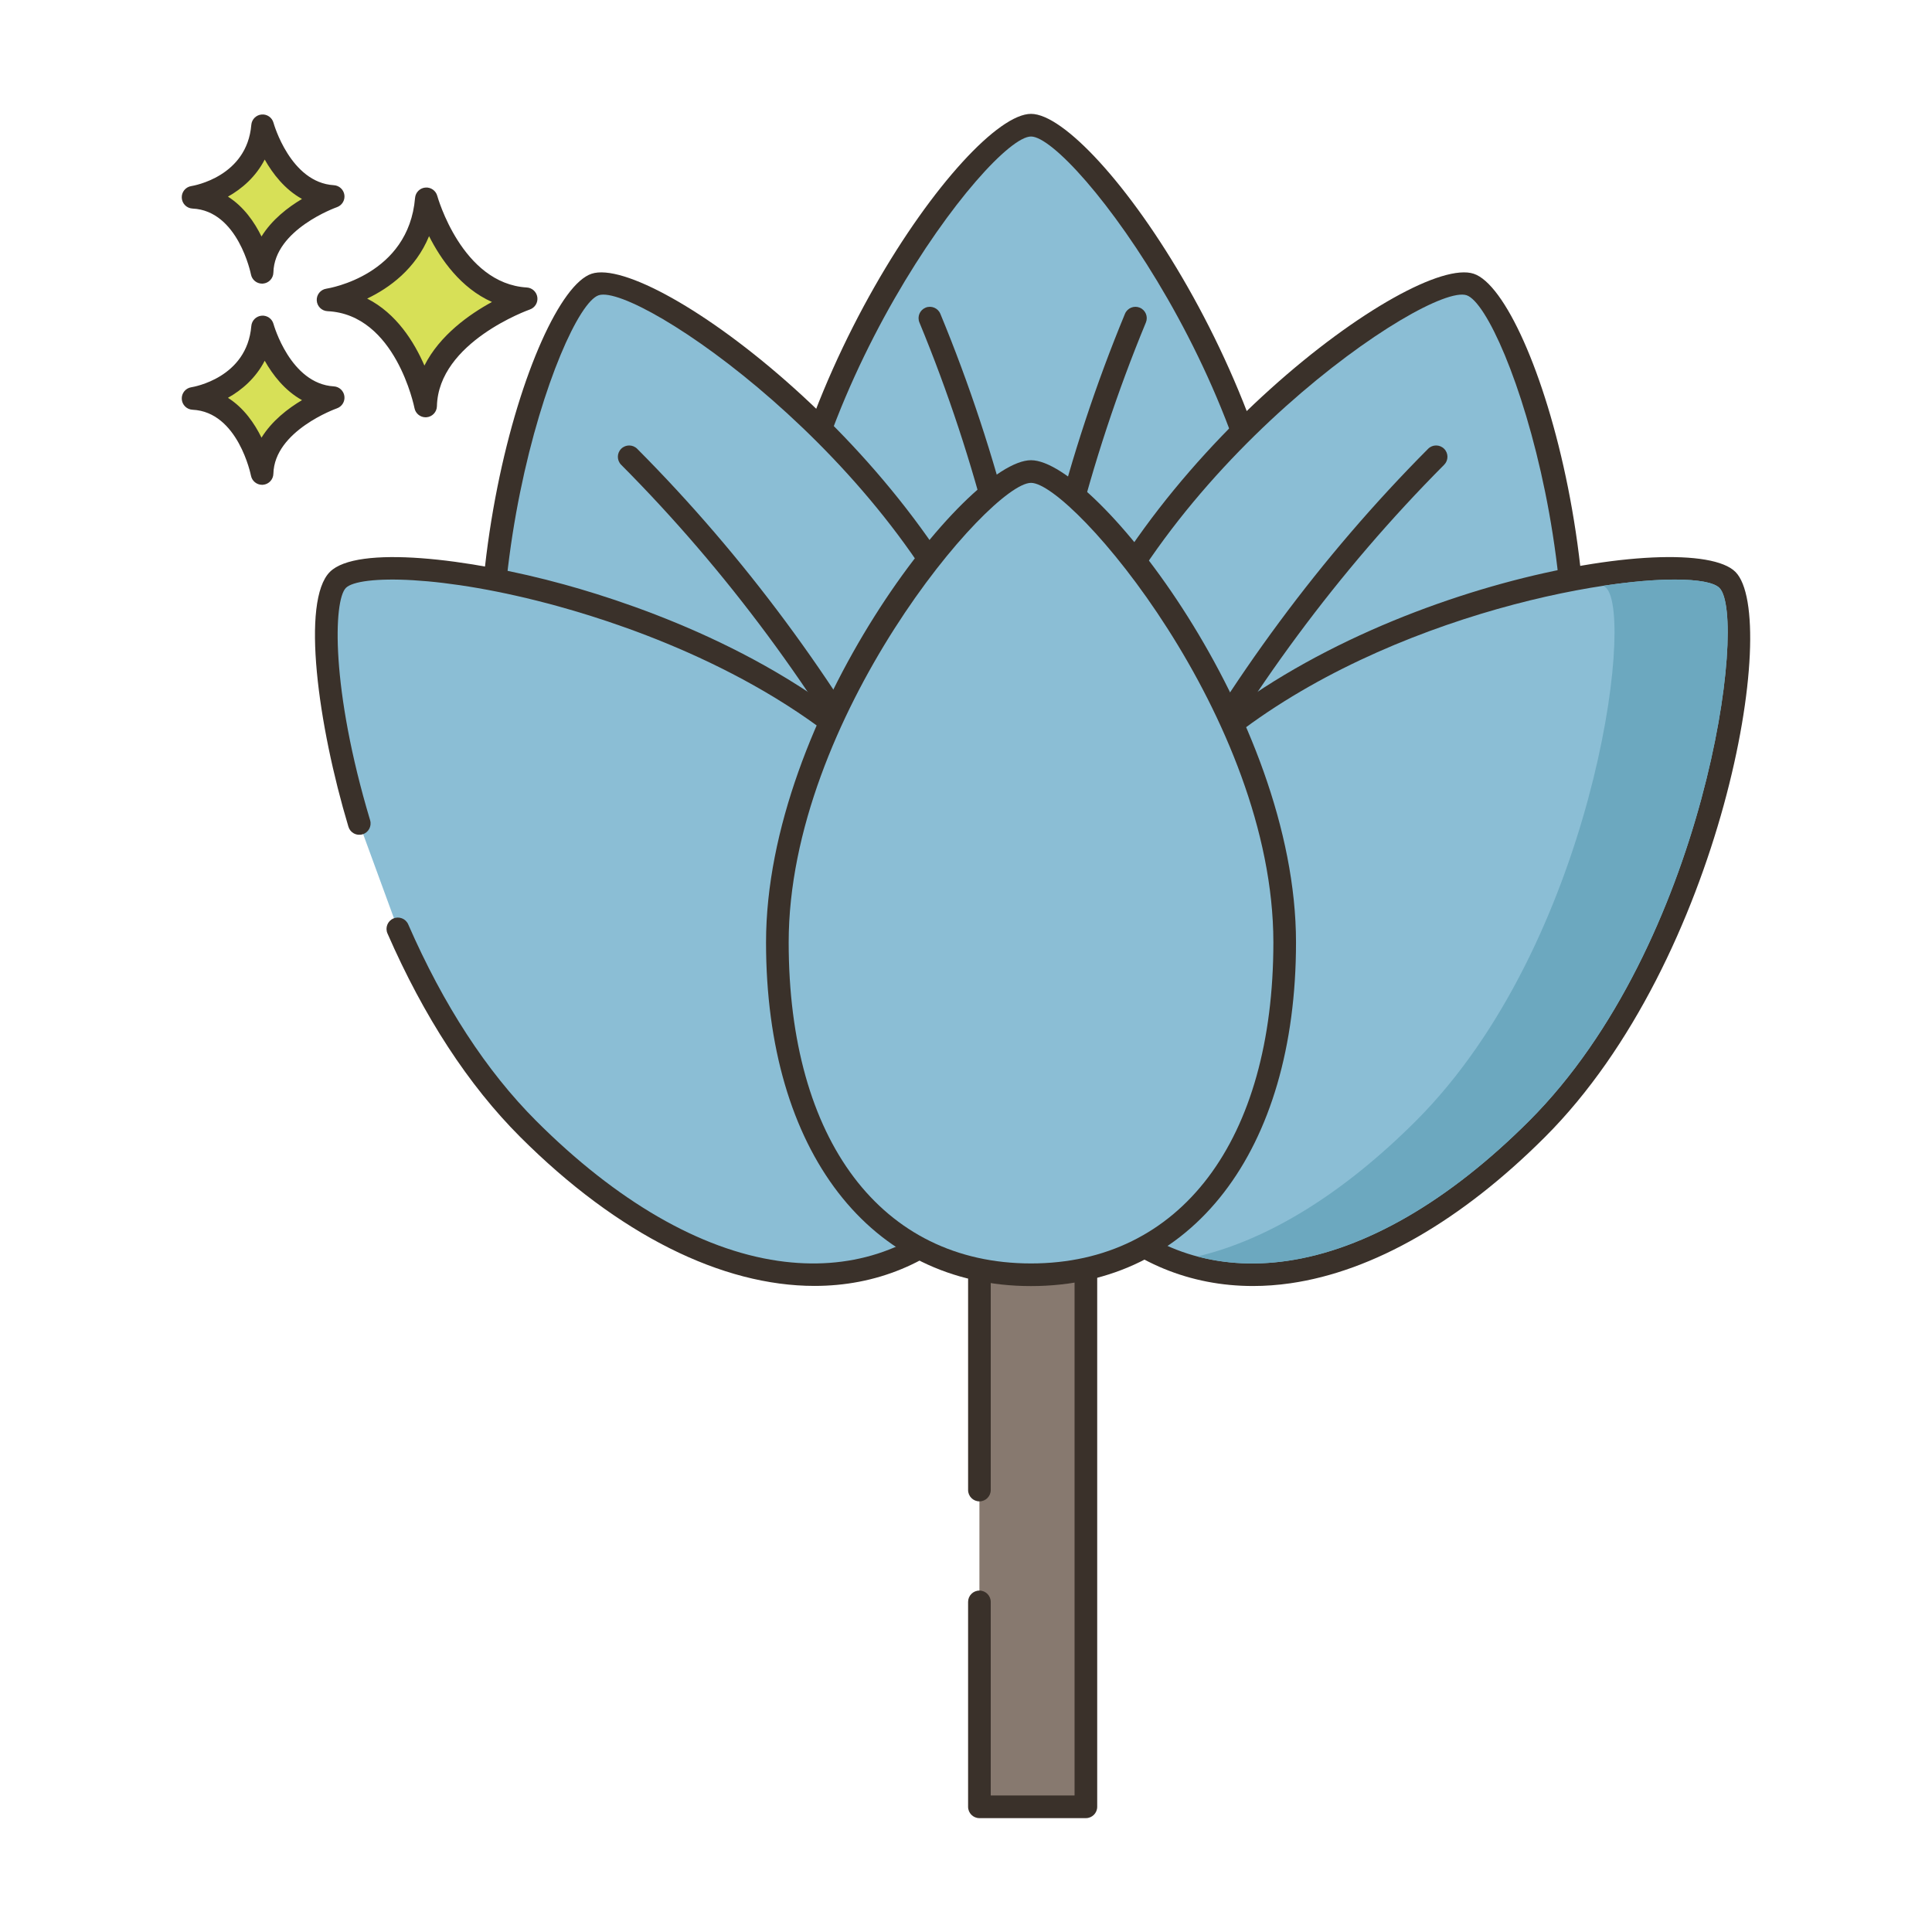 <svg id="Layer_1" enable-background="new 0 0 256 256" height="512" viewBox="0 0 256 256" width="512" xmlns="http://www.w3.org/2000/svg"><g><g><g><path d="m56.493 26.345c-.974 11.564-13.025 13.39-13.025 13.39 10.347.487 12.925 14.059 12.925 14.059.221-9.677 13.321-14.202 13.321-14.202-9.813-.588-13.221-13.247-13.221-13.247z" fill="#d7e057"/></g></g><g><g><path d="m69.804 38.094c-8.604-.514-11.831-12.024-11.863-12.14-.191-.703-.865-1.167-1.583-1.101-.725.066-1.298.642-1.359 1.367-.86 10.215-11.314 11.963-11.755 12.032-.763.115-1.313.79-1.273 1.56s.657 1.384 1.427 1.421c9.028.425 11.499 12.719 11.523 12.843.137.711.759 1.217 1.472 1.217.042 0 .084-.001.126-.005.764-.064 1.357-.693 1.375-1.459.195-8.509 12.192-12.777 12.313-12.819.675-.235 1.092-.915.994-1.623-.099-.709-.683-1.25-1.397-1.293zm-13.566 10.346c-1.356-3.13-3.709-6.907-7.587-8.876 2.931-1.405 6.409-3.913 8.202-8.273 1.551 3.071 4.199 6.88 8.334 8.722-3.007 1.64-6.922 4.406-8.949 8.427z" fill="#3a312a"/></g></g><g><g><path d="m34.794 43.326c-.689 8.179-9.213 9.471-9.213 9.471 7.318.344 9.142 9.944 9.142 9.944.156-6.844 9.422-10.045 9.422-10.045-6.94-.416-9.351-9.37-9.351-9.37z" fill="#d7e057"/></g></g><g><g><path d="m44.235 51.197c-5.766-.345-7.972-8.185-7.993-8.264-.19-.702-.851-1.169-1.582-1.102-.726.065-1.299.642-1.36 1.368-.579 6.871-7.647 8.066-7.942 8.113-.763.115-1.313.79-1.273 1.561.04.77.657 1.384 1.427 1.421 6.035.284 7.724 8.644 7.739 8.726.135.712.759 1.22 1.472 1.22.042 0 .083-.001.125-.005.765-.063 1.358-.694 1.376-1.461.13-5.709 8.332-8.634 8.412-8.662.677-.234 1.094-.913.996-1.622-.097-.708-.682-1.25-1.397-1.293zm-9.584 6.796c-.924-1.886-2.34-3.947-4.447-5.28 1.856-1.041 3.697-2.63 4.871-4.916 1.057 1.874 2.654 3.954 4.941 5.223-1.85 1.101-3.989 2.74-5.365 4.973z" fill="#3a312a"/></g></g><g><g><path d="m34.794 16.668c-.689 8.179-9.213 9.471-9.213 9.471 7.318.344 9.142 9.944 9.142 9.944.156-6.845 9.422-10.045 9.422-10.045-6.94-.416-9.351-9.37-9.351-9.37z" fill="#d7e057"/></g></g><g><g><path d="m44.236 24.54c-5.766-.345-7.972-8.185-7.994-8.265-.19-.702-.851-1.169-1.582-1.102-.726.066-1.299.642-1.36 1.368-.579 6.871-7.647 8.067-7.942 8.114-.763.115-1.314.79-1.273 1.56.04.77.657 1.384 1.428 1.421 6.035.284 7.723 8.644 7.739 8.726.135.713.759 1.22 1.472 1.22.042 0 .083-.001.125-.005.765-.063 1.358-.694 1.376-1.461.13-5.71 8.331-8.634 8.412-8.662.676-.234 1.094-.913.996-1.622-.098-.707-.683-1.249-1.397-1.292zm-9.585 6.795c-.924-1.885-2.34-3.947-4.447-5.28 1.856-1.041 3.697-2.63 4.871-4.916 1.057 1.873 2.654 3.954 4.941 5.224-1.85 1.1-3.989 2.74-5.365 4.972z" fill="#3a312a"/></g></g><g><g><path d="m129.778 60.912v178.5h14.108v-178.5z" fill="#87796f"/></g></g><g><g><path d="m143.886 59.412h-14.108c-.829 0-1.5.671-1.5 1.5v136.526c0 .829.671 1.5 1.5 1.5s1.5-.671 1.5-1.5v-135.026h11.108l-.001 175.5h-11.108v-25.652c0-.829-.671-1.5-1.5-1.5s-1.5.671-1.5 1.5v27.152c0 .829.671 1.5 1.5 1.5h14.108c.829 0 1.5-.671 1.5-1.5v-178.5c.001-.828-.67-1.5-1.499-1.5z" fill="#3a312a"/></g></g><g><g><path d="m136.616 16.588c-7.13 0-33.612 36.635-33.612 69.261 0 32.627 15.048 48.891 33.612 48.89 18.563 0 33.612-16.263 33.612-48.89 0-32.626-26.482-69.261-33.612-69.261z" fill="#8bbed5"/></g></g><g><g><path d="m136.616 15.088c-8.549 0-35.112 37.607-35.112 70.761 0 30.611 13.782 50.391 35.112 50.391s35.112-19.779 35.112-50.391c0-33.154-26.564-70.761-35.112-70.761zm0 118.152c-9.091 0-16.895-4.014-22.566-11.608-6.245-8.362-9.546-20.736-9.546-35.783 0-33.033 26.679-67.761 32.112-67.761s32.112 34.729 32.113 67.761c0 15.047-3.301 27.42-9.547 35.783-5.672 7.594-13.475 11.608-22.566 11.608z" fill="#3a312a"/></g></g><g><g><path d="m132.555 92.869c-10.263-30.971-46.925-57.415-53.693-55.172s-20.382 45.348-10.118 76.319c10.263 30.97 29.664 41.675 47.285 35.835s26.789-26.012 16.526-56.982z" fill="#8bbed5"/></g></g><g><g><path d="m133.979 92.397c-10.429-31.471-47.475-58.809-55.59-56.124-8.114 2.69-21.499 46.744-11.069 78.214 4.938 14.902 12.355 26.133 21.448 32.479 5.589 3.9 11.786 5.891 18.067 5.891 3.223 0 6.469-.524 9.665-1.583 20.248-6.709 27.108-29.82 17.479-58.877zm-18.422 56.03c-8.63 2.86-17.299 1.504-25.072-3.92-8.559-5.973-15.585-16.68-20.317-30.963-10.391-31.355 4.009-72.714 9.165-74.423.17-.056.373-.084.608-.084 6.909 0 41.141 23.982 51.19 54.304 4.733 14.283 5.492 27.067 2.194 36.97-2.994 8.991-9.138 15.256-17.768 18.116z" fill="#3a312a"/></g></g><g><g><path d="m194.802 37.697c-6.768-2.243-43.43 24.201-53.694 55.172-10.263 30.97-1.095 51.142 16.526 56.982 17.622 5.84 37.022-4.865 47.285-35.835 10.265-30.971-3.349-74.076-10.117-76.319z" fill="#8bbed5"/></g></g><g><g><path d="m195.274 36.273c-8.107-2.691-45.16 24.654-55.589 56.124-9.629 29.057-2.769 52.168 17.479 58.877 3.197 1.06 6.442 1.583 9.665 1.583 6.281 0 12.479-1.991 18.067-5.891 9.093-6.346 16.51-17.577 21.448-32.479 10.429-31.47-2.955-75.525-11.07-78.214zm8.222 77.271c-4.733 14.283-11.759 24.99-20.318 30.963-7.772 5.424-16.442 6.78-25.072 3.92-8.629-2.86-14.773-9.125-17.768-18.117-3.298-9.903-2.54-22.687 2.194-36.97 10.391-31.354 46.634-55.93 51.798-54.22 5.157 1.71 19.558 43.068 9.166 74.424z" fill="#3a312a"/></g></g><g><g><path d="m228.889 76.837c-5.042-5.042-49.672 2.137-72.743 25.208-23.071 23.07-23.93 45.212-10.803 58.338 13.126 13.126 35.267 12.267 58.338-10.803 23.071-23.071 30.25-67.701 25.208-72.743z" fill="#8bbed5"/></g></g><g><g><path d="m229.95 75.776c-6.044-6.045-51.421 1.765-74.864 25.208-11.101 11.101-17.81 22.769-19.4 33.743-1.479 10.206 1.574 19.694 8.597 26.716 5.864 5.865 13.448 8.96 21.734 8.96 1.636 0 3.299-.121 4.981-.364 10.975-1.59 22.643-8.298 33.744-19.399 23.443-23.442 31.253-68.819 25.208-74.864zm-27.329 72.744c-10.64 10.64-21.724 17.055-32.053 18.551-9.378 1.362-17.735-1.319-24.164-7.748-6.428-6.428-9.108-14.784-7.748-24.165 1.497-10.329 7.912-21.413 18.552-32.052 18.999-19 51.273-26.31 64.723-26.31 3.085 0 5.182.385 5.898 1.102 3.841 3.841-1.851 47.264-25.208 70.622z" fill="#3a312a"/></g></g><g><g><path d="m117.517 102.045c-23.07-23.071-67.701-30.25-72.742-25.208-2.672 2.672-1.911 16.467 2.83 32.278l5.111 13.968c4.237 9.7 9.951 19.182 17.266 26.497 23.071 23.07 45.212 23.93 58.338 10.803 13.127-13.126 12.268-35.267-10.803-58.338z" fill="#8bbed5"/></g></g><g><g><path d="m137.977 134.728c-1.59-10.974-8.299-22.643-19.4-33.743-13.755-13.756-33.342-20.648-43.793-23.532-12.754-3.52-27.522-5.225-31.07-1.676-3.833 3.833-1.597 20.259 2.454 33.769.237.793 1.073 1.245 1.868 1.006.794-.238 1.244-1.074 1.006-1.868-5.221-17.413-4.87-29.123-3.207-30.787 1.705-1.704 12.709-1.814 28.151 2.447 10.166 2.805 29.202 9.492 42.47 22.761 10.64 10.64 17.055 21.723 18.552 32.052 1.359 9.38-1.32 17.736-7.748 24.165-6.428 6.428-14.784 9.109-24.165 7.748-10.329-1.497-21.413-7.912-32.053-18.551-6.574-6.575-12.278-15.334-16.952-26.036-.331-.759-1.214-1.106-1.975-.774-.759.332-1.106 1.216-.774 1.975 4.824 11.047 10.739 20.117 17.58 26.957 13.028 13.027 26.811 19.75 39.009 19.75 8.069 0 15.445-2.942 21.45-8.947 7.024-7.022 10.076-16.51 8.597-26.716z" fill="#3a312a"/></g></g><g><g><path d="m141.449 164.687c-8.393-39.34-28.642-76.706-57.017-105.218-.584-.587-1.534-.589-2.121-.005s-.589 1.534-.005 2.121c27.973 28.107 47.935 64.945 56.209 103.728.15.705.773 1.188 1.465 1.188.104 0 .209-.011.314-.034.811-.173 1.328-.97 1.155-1.78z" fill="#3a312a"/></g></g><g><g><path d="m124.6 41.58c-.317-.766-1.194-1.129-1.96-.813-.765.317-1.129 1.194-.813 1.96 15.162 36.642 19.591 78.306 12.473 117.317-.149.815.392 1.596 1.207 1.745.091.017.182.025.271.025.71 0 1.342-.507 1.474-1.232 7.22-39.571 2.727-81.833-12.652-119.002z" fill="#3a312a"/></g></g><g><g><path d="m191.352 59.464c-.586-.584-1.537-.583-2.121.005-28.375 28.512-48.624 65.879-57.017 105.218-.173.81.344 1.607 1.154 1.78.105.023.211.034.314.034.693 0 1.315-.483 1.465-1.188 8.274-38.782 28.236-75.62 56.21-103.728.585-.587.583-1.537-.005-2.121z" fill="#3a312a"/></g></g><g><g><path d="m151.024 40.768c-.767-.317-1.643.047-1.96.813-15.379 37.169-19.872 79.432-12.652 119.002.132.724.763 1.232 1.474 1.232.089 0 .18-.008.271-.025.815-.148 1.356-.93 1.207-1.745-7.118-39.011-2.688-80.675 12.473-117.317.316-.766-.048-1.643-.813-1.96z" fill="#3a312a"/></g></g><g><g><path d="m136.616 62.482c-7.13 0-33.612 33-33.612 62.39s15.048 44.04 33.612 44.04c18.563 0 33.612-14.65 33.612-44.04s-26.482-62.39-33.612-62.39z" fill="#8bbed5"/></g></g><g><g><path d="m136.616 60.981c-8.549 0-35.112 33.956-35.112 63.891 0 27.665 13.782 45.54 35.112 45.54s35.112-17.875 35.112-45.54c0-29.935-26.564-63.891-35.112-63.891zm0 106.431c-19.808 0-32.112-16.3-32.112-42.54 0-29.684 26.679-60.891 32.112-60.891s32.112 31.207 32.113 60.891c-.001 26.24-12.306 42.54-32.113 42.54z" fill="#3a312a"/></g></g><g><g><path d="m227.832 77.902c-.72-.72-2.82-1.11-5.9-1.11-2.56 0-5.79.26-9.49.83.16.08.29.18.39.28 3.84 3.84-1.85 47.26-25.21 70.62-9.58 9.58-19.52 15.73-28.95 17.96 3.7.99 7.69 1.2 11.9.59 10.33-1.5 21.41-7.91 32.05-18.55 23.36-23.36 29.05-66.78 25.21-70.62z" fill="#6ca8bf"/></g></g></g></svg>